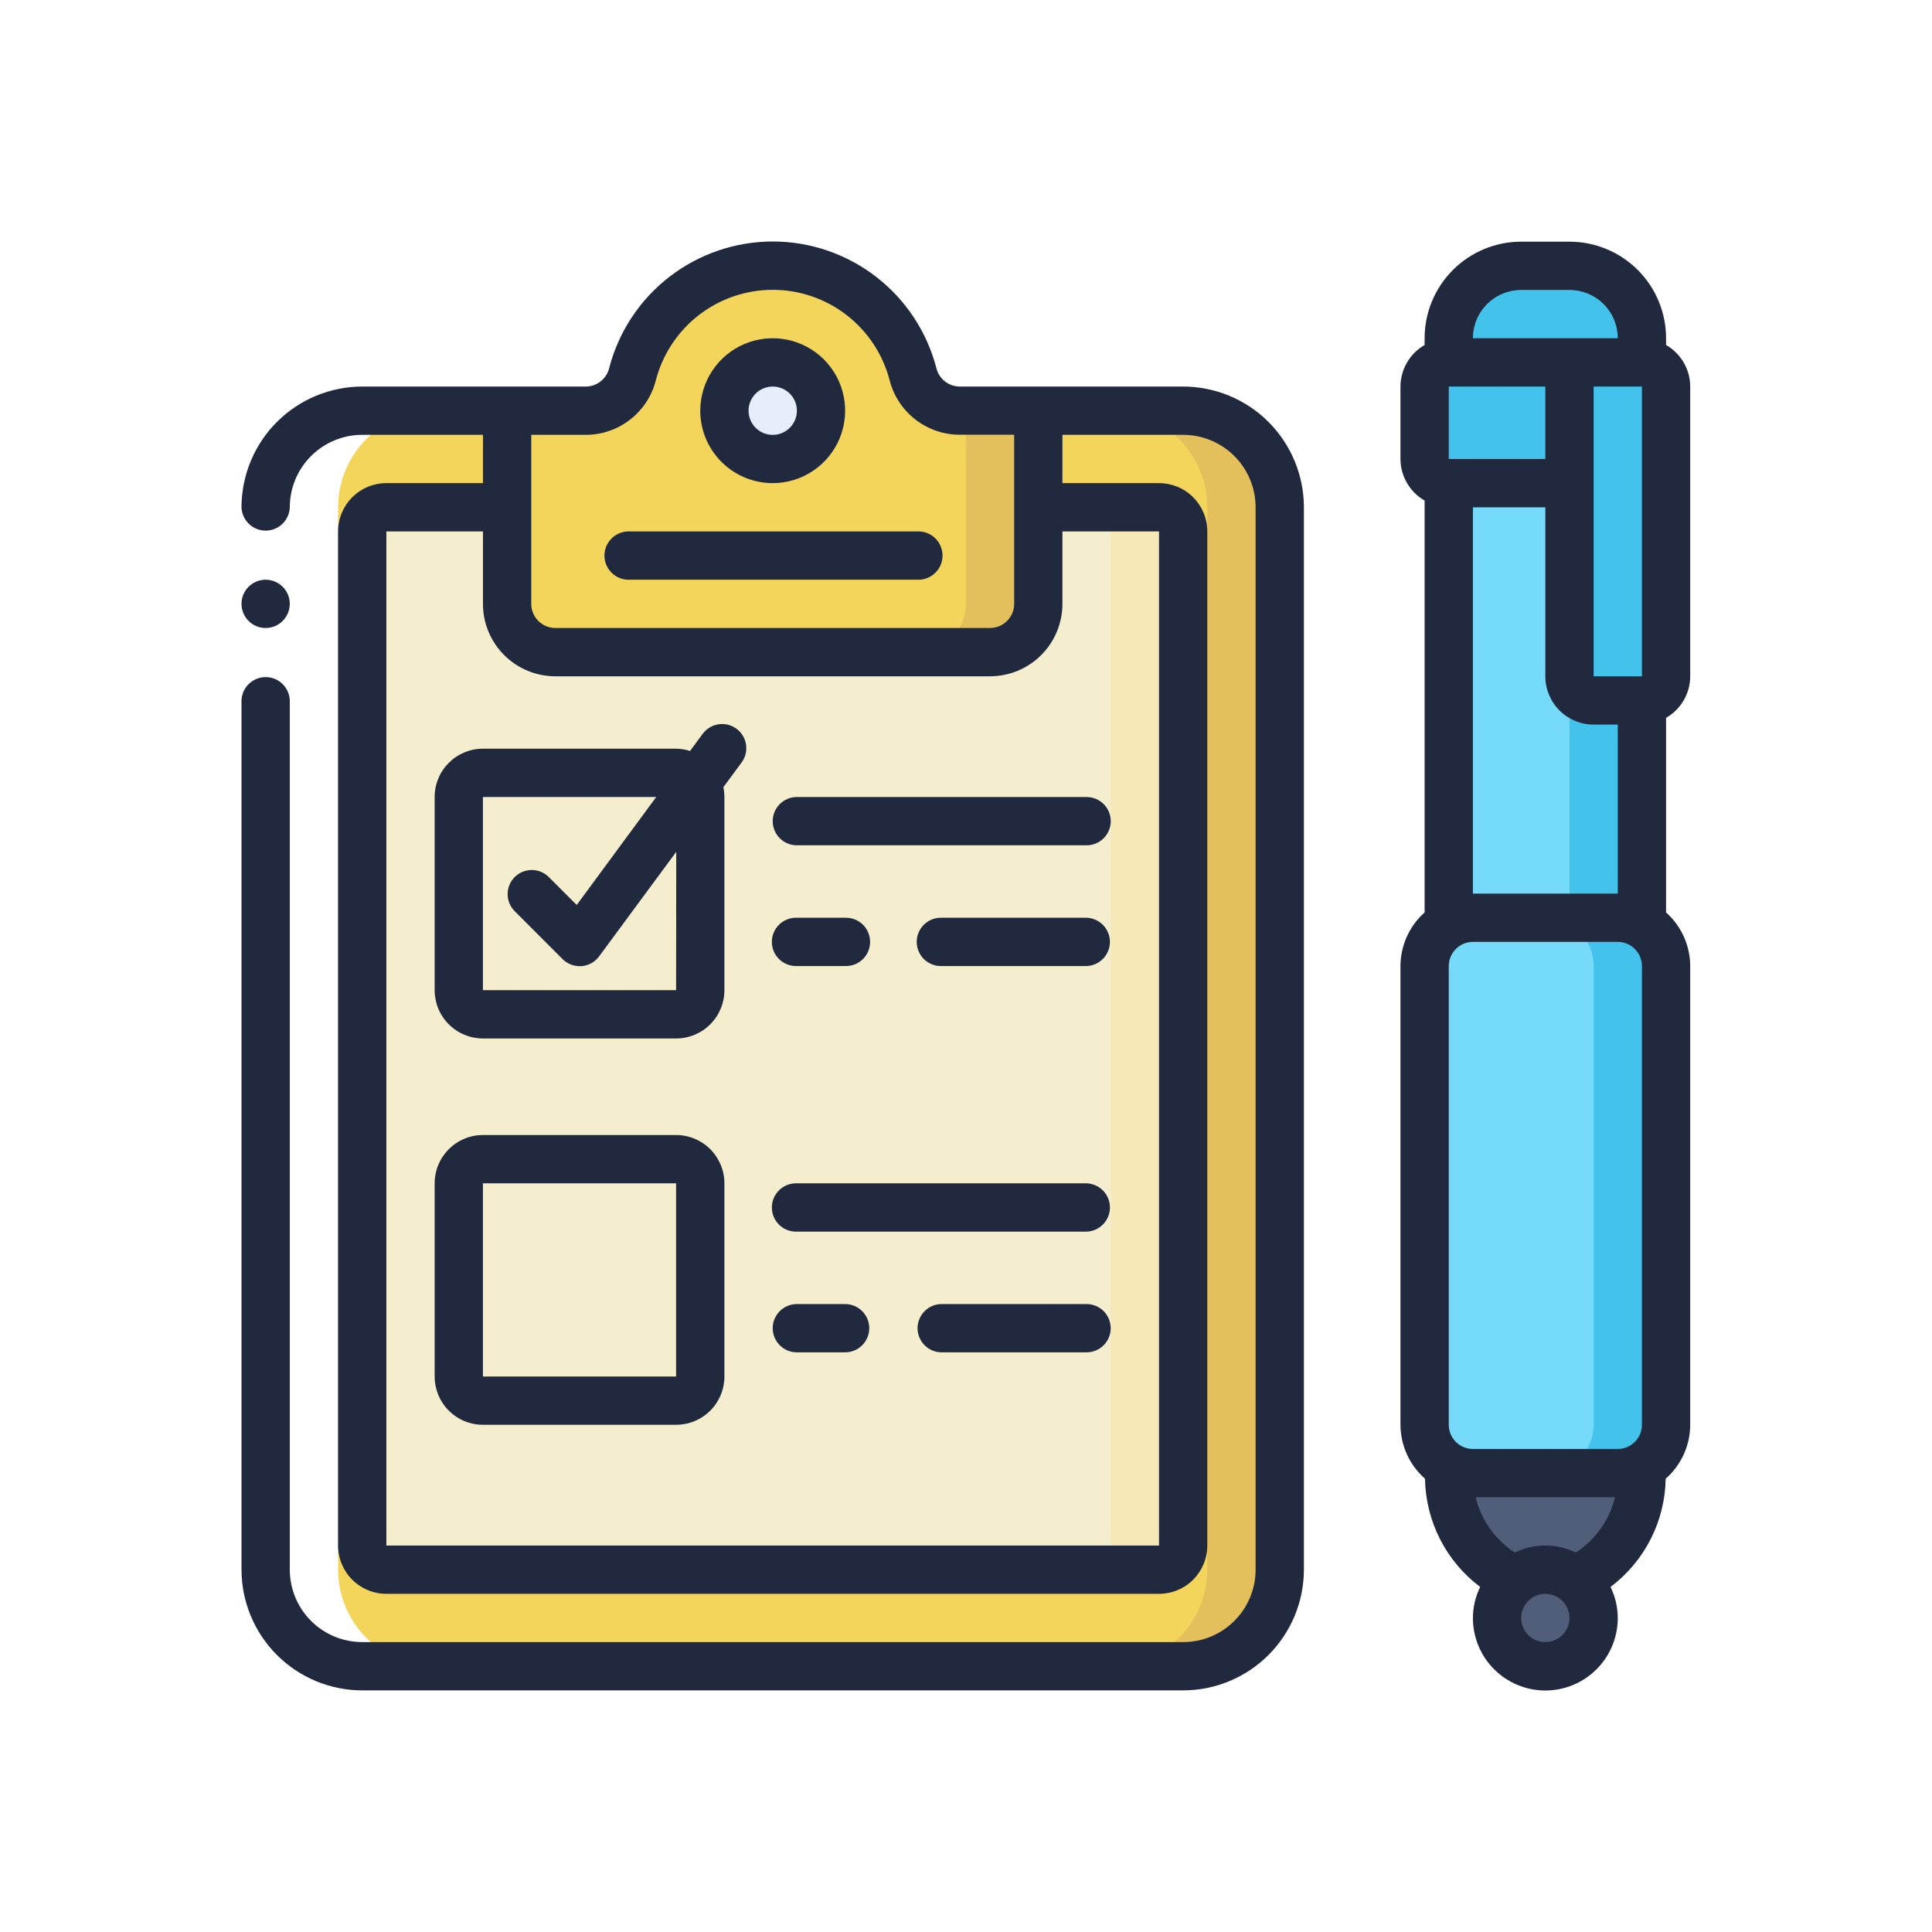 <svg width="80" height="80" viewBox="0 0 80 80" fill="none" xmlns="http://www.w3.org/2000/svg">
<rect width="80" height="80" fill="white"/>
<path d="M52.992 21.005V64.996C52.992 66.056 52.57 67.074 51.82 67.824C51.071 68.574 50.053 68.995 48.993 68.996H15C13.939 68.995 12.922 68.574 12.172 67.824C11.422 67.074 11 66.056 11 64.996V21.005C11 19.945 11.422 18.927 12.172 18.177C12.922 17.427 13.939 17.006 15 17.005H20.999V25.004C21 25.534 21.211 26.041 21.586 26.416C21.96 26.791 22.468 27.002 22.998 27.004H40.994C41.524 27.003 42.032 26.791 42.407 26.417C42.781 26.042 42.992 25.534 42.994 25.004V17.005H48.993C50.053 17.006 51.071 17.427 51.82 18.177C52.57 18.927 52.992 19.945 52.992 21.005Z" fill="#F3D55B"/>
<path d="M48.992 17.005H45.992C47.053 17.006 48.07 17.427 48.82 18.177C49.57 18.927 49.991 19.945 49.991 21.005V64.996C49.991 66.056 49.57 67.074 48.82 67.824C48.07 68.574 47.053 68.995 45.992 68.996H48.992C50.052 68.995 51.069 68.574 51.819 67.824C52.569 67.074 52.99 66.056 52.99 64.996V21.005C52.99 19.945 52.569 18.927 51.819 18.177C51.069 17.427 50.052 17.006 48.992 17.005Z" fill="#E4C05C"/>
<path d="M67.983 60.739C68.045 61.707 67.821 62.671 67.337 63.511C66.854 64.351 66.133 65.03 65.266 65.462H62.714C61.846 65.03 61.125 64.351 60.642 63.511C60.158 62.671 59.934 61.707 59.997 60.739H67.983Z" fill="#515E7A"/>
<path d="M59.99 20.005H67.988V38.272H59.99V20.005Z" fill="#76DBFB"/>
<path d="M64.988 20.005H67.988V38.272H64.988V20.005Z" fill="#43C3EB"/>
<path d="M66.988 38.002H60.99C59.886 38.002 58.99 38.897 58.99 40.002V58.997C58.99 60.102 59.886 60.997 60.99 60.997H66.988C68.092 60.997 68.988 60.102 68.988 58.997V40.002C68.988 38.897 68.092 38.002 66.988 38.002Z" fill="#76DBFB"/>
<path d="M66.99 38.002H63.99C64.521 38.002 65.029 38.212 65.404 38.587C65.779 38.962 65.99 39.471 65.99 40.002V58.997C65.99 59.528 65.779 60.036 65.404 60.411C65.029 60.786 64.521 60.997 63.99 60.997H66.99C67.52 60.997 68.029 60.786 68.404 60.411C68.779 60.036 68.99 59.528 68.99 58.997V40.002C68.99 39.471 68.779 38.962 68.404 38.587C68.029 38.212 67.52 38.002 66.99 38.002Z" fill="#43C3EB"/>
<path d="M64.989 20.005H59.991C59.859 20.005 59.729 19.979 59.608 19.929C59.487 19.879 59.376 19.805 59.283 19.712C59.19 19.619 59.117 19.509 59.066 19.388C59.016 19.267 58.99 19.137 58.99 19.005V16.006C58.99 15.874 59.016 15.744 59.066 15.623C59.117 15.502 59.19 15.392 59.283 15.299C59.376 15.206 59.487 15.132 59.608 15.082C59.729 15.032 59.859 15.006 59.991 15.006H67.988C68.12 15.006 68.25 15.032 68.371 15.082C68.493 15.132 68.603 15.206 68.696 15.299C68.789 15.392 68.862 15.502 68.913 15.623C68.963 15.744 68.989 15.874 68.989 16.006V19.005L64.989 20.005Z" fill="#43C3EB"/>
<path d="M62.99 11.007H64.988C65.784 11.007 66.547 11.323 67.109 11.885C67.672 12.448 67.988 13.211 67.988 14.006V15.007H59.99V14.006C59.99 13.211 60.306 12.448 60.869 11.885C61.431 11.323 62.194 11.007 62.99 11.007Z" fill="#43C3EB"/>
<path d="M63.988 68.996C65.093 68.996 65.988 68.1 65.988 66.996C65.988 65.891 65.093 64.996 63.988 64.996C62.884 64.996 61.988 65.891 61.988 66.996C61.988 68.1 62.884 68.996 63.988 68.996Z" fill="#515E7A"/>
<path d="M64.988 15.006H67.988C68.119 15.006 68.249 15.032 68.371 15.082C68.492 15.132 68.602 15.206 68.695 15.299C68.788 15.392 68.862 15.502 68.912 15.623C68.962 15.744 68.988 15.874 68.988 16.006V28.003C68.988 28.135 68.962 28.265 68.912 28.386C68.862 28.507 68.788 28.618 68.695 28.71C68.602 28.803 68.492 28.877 68.371 28.927C68.249 28.977 68.119 29.003 67.988 29.003H65.989C65.858 29.003 65.727 28.977 65.606 28.927C65.485 28.877 65.374 28.803 65.281 28.71C65.189 28.618 65.115 28.507 65.064 28.386C65.014 28.265 64.988 28.135 64.988 28.003V15.006Z" fill="#43C3EB"/>
<path d="M42.994 21.006H47.993C48.258 21.006 48.513 21.111 48.7 21.299C48.888 21.486 48.993 21.74 48.993 22.005V63.997C48.993 64.262 48.888 64.516 48.7 64.704C48.513 64.891 48.258 64.996 47.993 64.996H15.999C15.734 64.996 15.48 64.891 15.293 64.704C15.105 64.516 15 64.262 15 63.997V22.005C15 21.74 15.105 21.486 15.293 21.299C15.48 21.111 15.734 21.006 15.999 21.006H42.994Z" fill="#F4EECE"/>
<path d="M47.993 21.006H44.994C45.259 21.006 45.513 21.111 45.701 21.299C45.888 21.486 45.993 21.74 45.993 22.005V63.997C45.993 64.262 45.888 64.516 45.701 64.704C45.513 64.891 45.259 64.996 44.994 64.996H47.993C48.259 64.996 48.513 64.891 48.7 64.704C48.888 64.516 48.993 64.262 48.993 63.997V22.005C48.993 21.74 48.888 21.486 48.7 21.299C48.513 21.111 48.259 21.006 47.993 21.006Z" fill="#F6E9B7"/>
<path d="M42.993 17.005V25.004C42.992 25.534 42.781 26.042 42.406 26.417C42.031 26.791 41.523 27.003 40.993 27.004H22.997C22.467 27.002 21.96 26.791 21.585 26.416C21.211 26.041 21 25.534 20.998 25.004V17.005H24.258C24.7 17.005 25.13 16.857 25.479 16.586C25.828 16.314 26.077 15.934 26.186 15.506C26.518 14.217 27.269 13.076 28.32 12.261C29.372 11.446 30.665 11.004 31.995 11.004C33.325 11.004 34.618 11.446 35.67 12.261C36.721 13.076 37.472 14.217 37.804 15.506C37.914 15.934 38.164 16.313 38.513 16.585C38.862 16.856 39.291 17.004 39.734 17.005H42.993Z" fill="#F3D55B"/>
<path d="M39.994 17.005V25.004C39.993 25.534 39.781 26.042 39.407 26.417C39.032 26.791 38.524 27.003 37.994 27.004H40.993C41.523 27.003 42.031 26.791 42.406 26.417C42.781 26.042 42.992 25.534 42.993 25.004V17.005H39.994Z" fill="#E4C05C"/>
<path d="M31.996 19.005C33.101 19.005 33.996 18.11 33.996 17.005C33.996 15.901 33.101 15.005 31.996 15.005C30.892 15.005 29.996 15.901 29.996 17.005C29.996 18.11 30.892 19.005 31.996 19.005Z" fill="#E8EDFC"/>
<path d="M27.996 32.002H19.997C19.445 32.002 18.998 32.45 18.998 33.002V41.001C18.998 41.553 19.445 42 19.997 42H27.996C28.548 42 28.996 41.553 28.996 41.001V33.002C28.996 32.45 28.548 32.002 27.996 32.002Z" fill="#F4EECE"/>
<path d="M27.996 47.998H19.997C19.445 47.998 18.998 48.446 18.998 48.998V56.997C18.998 57.549 19.445 57.996 19.997 57.996H27.996C28.548 57.996 28.996 57.549 28.996 56.997V48.998C28.996 48.446 28.548 47.998 27.996 47.998Z" fill="#F4EECE"/>
<path d="M17.999 68.996C16.939 68.995 15.921 68.574 15.171 67.824C14.421 67.074 14 66.056 13.999 64.996V21.005C14 19.945 14.421 18.927 15.171 18.177C15.921 17.427 16.939 17.006 17.999 17.005H15C13.939 17.006 12.922 17.427 12.172 18.177C11.422 18.927 11 19.945 11 21.005V64.996C11 66.056 11.422 67.074 12.172 67.824C12.922 68.574 13.939 68.995 15 68.996H17.999Z" fill="white"/>
<path d="M10 21.006H12V29.003H10V21.006Z" fill="white"/>
<path d="M68.988 14.285V14.006C68.988 12.945 68.567 11.928 67.816 11.178C67.066 10.429 66.049 10.007 64.988 10.007H62.99C61.929 10.007 60.912 10.429 60.162 11.178C59.411 11.928 58.99 12.945 58.99 14.006V14.285C58.687 14.459 58.435 14.71 58.26 15.012C58.084 15.314 57.991 15.657 57.99 16.006V19.006C57.991 19.355 58.084 19.698 58.26 20C58.435 20.302 58.687 20.553 58.99 20.727V37.782C58.676 38.061 58.426 38.403 58.253 38.785C58.081 39.168 57.992 39.582 57.99 40.001V58.997C57.992 59.42 58.083 59.838 58.258 60.223C58.433 60.608 58.688 60.951 59.006 61.23C59.02 62.102 59.234 62.959 59.629 63.735C60.025 64.512 60.593 65.188 61.29 65.712C61.094 66.113 60.991 66.554 60.99 67.001C60.99 67.796 61.306 68.559 61.868 69.121C62.431 69.684 63.194 70 63.989 70C64.784 70 65.547 69.684 66.11 69.121C66.672 68.559 66.988 67.796 66.988 67.001C66.987 66.554 66.884 66.113 66.689 65.712C67.385 65.188 67.953 64.512 68.349 63.736C68.744 62.959 68.958 62.103 68.972 61.231C69.29 60.952 69.545 60.609 69.72 60.224C69.895 59.838 69.987 59.42 69.988 58.997V40.001C69.987 39.582 69.897 39.168 69.725 38.785C69.552 38.403 69.302 38.061 68.988 37.782V29.725C69.291 29.551 69.543 29.3 69.719 28.998C69.894 28.696 69.987 28.353 69.988 28.004V16.006C69.987 15.657 69.894 15.314 69.719 15.012C69.543 14.71 69.291 14.459 68.988 14.285ZM65.989 28.004V16.006H67.988V28.004H65.989ZM59.99 16.006H63.989V19.006H59.99V16.006ZM62.99 12.007H64.988C65.251 12.007 65.511 12.059 65.754 12.159C65.996 12.259 66.217 12.407 66.403 12.592C66.588 12.778 66.736 12.998 66.836 13.241C66.937 13.483 66.988 13.743 66.988 14.006H60.99C60.99 13.743 61.041 13.483 61.142 13.241C61.242 12.998 61.39 12.778 61.575 12.592C61.761 12.407 61.982 12.259 62.224 12.159C62.467 12.059 62.727 12.007 62.99 12.007ZM65.253 64.286C64.859 64.096 64.427 63.997 63.989 63.997C63.551 63.997 63.119 64.096 62.725 64.286C61.912 63.757 61.332 62.938 61.102 61.996H66.876C66.646 62.938 66.066 63.757 65.253 64.286ZM67.988 40.001V58.997C67.988 59.129 67.962 59.259 67.912 59.38C67.862 59.501 67.788 59.612 67.695 59.705C67.603 59.797 67.493 59.871 67.371 59.922C67.25 59.972 67.12 59.998 66.988 59.998H60.99C60.858 59.998 60.728 59.972 60.607 59.922C60.486 59.871 60.375 59.797 60.282 59.705C60.19 59.612 60.116 59.501 60.066 59.38C60.016 59.259 59.99 59.129 59.99 58.997V40.001C59.99 39.736 60.096 39.482 60.283 39.295C60.47 39.107 60.725 39.002 60.99 39.002H66.988C67.254 39.002 67.508 39.107 67.695 39.295C67.882 39.482 67.988 39.736 67.988 40.001ZM63.989 67.995C63.791 67.995 63.598 67.937 63.434 67.827C63.269 67.717 63.141 67.561 63.066 67.378C62.99 67.196 62.97 66.995 63.009 66.801C63.047 66.607 63.143 66.429 63.282 66.289C63.422 66.15 63.6 66.054 63.794 66.016C63.988 65.977 64.189 65.997 64.371 66.073C64.554 66.148 64.71 66.276 64.82 66.441C64.93 66.605 64.988 66.798 64.988 66.996C64.988 67.261 64.883 67.515 64.696 67.703C64.508 67.89 64.254 67.995 63.989 67.995ZM60.99 37.002V21.006H63.989V28.004C63.989 28.534 64.2 29.043 64.575 29.418C64.95 29.793 65.459 30.004 65.989 30.004H66.988V37.002H60.99Z" fill="#21293E"/>
<path d="M10.999 26.004C11.551 26.004 11.999 25.556 11.999 25.004C11.999 24.452 11.551 24.005 10.999 24.005C10.447 24.005 10 24.452 10 25.004C10 25.556 10.447 26.004 10.999 26.004Z" fill="#21293E"/>
<path d="M48.992 69.995C50.318 69.994 51.588 69.467 52.526 68.529C53.463 67.592 53.99 66.322 53.992 64.996V21.006C53.99 19.68 53.463 18.41 52.526 17.472C51.588 16.535 50.318 16.008 48.992 16.006H39.736C39.515 16.004 39.301 15.929 39.127 15.793C38.953 15.656 38.83 15.466 38.776 15.252C38.388 13.749 37.512 12.417 36.285 11.467C35.059 10.516 33.551 10 31.999 10C30.447 10 28.939 10.516 27.712 11.467C26.485 12.417 25.609 13.749 25.222 15.252C25.168 15.466 25.044 15.656 24.87 15.793C24.696 15.929 24.482 16.004 24.261 16.006H15.005C13.679 16.006 12.407 16.533 11.468 17.47C10.53 18.408 10.002 19.679 10 21.006C10.009 21.265 10.118 21.511 10.305 21.691C10.491 21.871 10.741 21.972 11 21.972C11.259 21.972 11.509 21.871 11.695 21.691C11.882 21.511 11.991 21.265 12 21.006C12 20.21 12.316 19.447 12.879 18.885C13.441 18.322 14.204 18.006 14.999 18.006H19.998V20.005H15.999C15.468 20.005 14.96 20.216 14.585 20.591C14.21 20.966 13.999 21.475 13.999 22.005V63.997C13.999 64.527 14.21 65.036 14.585 65.411C14.96 65.786 15.468 65.997 15.999 65.997H47.993C48.255 65.997 48.515 65.945 48.758 65.844C49.001 65.744 49.221 65.597 49.407 65.411C49.592 65.225 49.739 65.004 49.84 64.762C49.94 64.519 49.992 64.259 49.992 63.997V22.005C49.992 21.742 49.94 21.482 49.84 21.24C49.739 20.997 49.592 20.777 49.407 20.591C49.221 20.405 49.001 20.258 48.758 20.157C48.515 20.057 48.255 20.005 47.993 20.005H43.993V18.006H48.992C49.788 18.006 50.551 18.322 51.113 18.885C51.676 19.447 51.992 20.21 51.992 21.006V64.996C51.992 65.791 51.676 66.554 51.113 67.117C50.551 67.679 49.788 67.995 48.992 67.995H14.999C14.204 67.995 13.441 67.679 12.879 67.117C12.316 66.554 12 65.791 12 64.996V29.003C11.991 28.744 11.882 28.498 11.695 28.318C11.509 28.138 11.259 28.037 11 28.037C10.741 28.037 10.491 28.138 10.305 28.318C10.118 28.498 10.009 28.744 10 29.003V64.996C10.002 66.322 10.529 67.592 11.466 68.529C12.403 69.467 13.674 69.994 14.999 69.995H48.992ZM47.993 22.005V63.997H15.999V22.005H19.998V25.004C19.998 25.398 20.075 25.788 20.226 26.152C20.377 26.516 20.598 26.847 20.876 27.125C21.155 27.404 21.485 27.625 21.849 27.776C22.213 27.926 22.603 28.004 22.997 28.004H40.993C41.387 28.004 41.777 27.926 42.141 27.776C42.505 27.625 42.836 27.404 43.114 27.125C43.393 26.847 43.614 26.516 43.764 26.152C43.915 25.788 43.993 25.398 43.993 25.004V22.005H47.993ZM41.994 25.004C41.994 25.136 41.968 25.266 41.918 25.387C41.867 25.509 41.794 25.619 41.701 25.712C41.608 25.804 41.498 25.878 41.376 25.928C41.255 25.978 41.125 26.004 40.993 26.004H22.997C22.866 26.004 22.736 25.978 22.615 25.928C22.493 25.878 22.383 25.804 22.29 25.711C22.198 25.618 22.124 25.508 22.074 25.387C22.023 25.266 21.998 25.136 21.998 25.004V18.006H24.258C24.923 18.005 25.569 17.782 26.094 17.373C26.619 16.965 26.993 16.393 27.157 15.748C27.435 14.676 28.061 13.726 28.937 13.047C29.813 12.369 30.89 12.001 31.997 12.001C33.105 12.001 34.182 12.369 35.058 13.047C35.934 13.726 36.56 14.676 36.838 15.748C37.003 16.392 37.377 16.962 37.901 17.369C38.425 17.777 39.069 17.999 39.733 18.002H41.994V25.004Z" fill="#21293E"/>
<path d="M31.995 20.005C32.589 20.005 33.169 19.829 33.662 19.499C34.155 19.17 34.54 18.701 34.767 18.153C34.994 17.605 35.053 17.002 34.937 16.42C34.822 15.838 34.536 15.304 34.116 14.884C33.697 14.465 33.163 14.179 32.581 14.063C31.999 13.948 31.396 14.007 30.848 14.234C30.3 14.461 29.831 14.846 29.502 15.339C29.172 15.832 28.996 16.412 28.996 17.005C28.996 17.801 29.312 18.564 29.875 19.126C30.437 19.689 31.2 20.005 31.995 20.005ZM31.995 16.006C32.194 16.006 32.387 16.064 32.552 16.174C32.717 16.284 32.845 16.44 32.921 16.623C32.997 16.806 33.017 17.007 32.978 17.201C32.94 17.396 32.844 17.574 32.704 17.714C32.564 17.854 32.386 17.949 32.192 17.988C31.997 18.026 31.796 18.006 31.613 17.931C31.43 17.855 31.274 17.726 31.164 17.562C31.054 17.397 30.996 17.203 30.996 17.005C30.996 16.74 31.101 16.486 31.289 16.299C31.476 16.111 31.73 16.006 31.995 16.006Z" fill="#21293E"/>
<path d="M37.993 22.005H25.996C25.736 22.014 25.491 22.123 25.31 22.31C25.13 22.496 25.029 22.745 25.029 23.005C25.029 23.264 25.13 23.514 25.31 23.7C25.491 23.887 25.736 23.996 25.996 24.005H37.993C38.127 24.01 38.261 23.987 38.386 23.939C38.512 23.891 38.626 23.818 38.723 23.724C38.819 23.631 38.896 23.519 38.949 23.396C39.001 23.272 39.028 23.139 39.028 23.005C39.028 22.871 39.001 22.738 38.949 22.614C38.896 22.491 38.819 22.379 38.723 22.285C38.626 22.192 38.512 22.119 38.386 22.071C38.261 22.023 38.127 22 37.993 22.005Z" fill="#21293E"/>
<path d="M27.996 46.999H19.997C19.734 46.999 19.474 47.051 19.232 47.152C18.989 47.252 18.769 47.4 18.583 47.585C18.398 47.771 18.25 47.992 18.15 48.234C18.049 48.477 17.998 48.737 17.998 48.999V56.998C17.998 57.261 18.05 57.521 18.15 57.763C18.251 58.006 18.398 58.226 18.584 58.412C18.769 58.597 18.989 58.745 19.232 58.845C19.474 58.945 19.734 58.997 19.997 58.997H27.996C28.258 58.997 28.518 58.946 28.761 58.845C29.004 58.745 29.224 58.598 29.41 58.412C29.596 58.227 29.743 58.006 29.843 57.764C29.944 57.521 29.996 57.261 29.996 56.998V48.999C29.996 48.469 29.785 47.96 29.41 47.585C29.035 47.21 28.526 46.999 27.996 46.999ZM19.997 56.998V48.999H27.996V56.998H19.997Z" fill="#21293E"/>
<path d="M29.079 30.41L28.573 31.097C28.387 31.036 28.192 31.005 27.996 31.002H19.997C19.734 31.002 19.474 31.053 19.232 31.154C18.989 31.255 18.769 31.402 18.583 31.588C18.398 31.773 18.25 31.994 18.15 32.236C18.049 32.479 17.998 32.739 17.998 33.002V40.999C17.998 41.262 18.049 41.522 18.149 41.765C18.25 42.008 18.397 42.228 18.583 42.414C18.768 42.6 18.989 42.748 19.231 42.848C19.474 42.949 19.734 43.001 19.997 43.001H27.996C28.526 43.001 29.035 42.79 29.41 42.415C29.785 42.04 29.996 41.531 29.996 41.001V33.003C29.995 32.866 29.981 32.73 29.953 32.596L30.69 31.597C30.773 31.491 30.833 31.371 30.868 31.241C30.903 31.112 30.912 30.977 30.894 30.845C30.875 30.712 30.831 30.584 30.762 30.469C30.694 30.354 30.603 30.254 30.495 30.175C30.388 30.095 30.265 30.038 30.135 30.007C30.005 29.976 29.869 29.972 29.737 29.994C29.605 30.016 29.479 30.064 29.366 30.136C29.253 30.207 29.156 30.301 29.079 30.411V30.41ZM27.996 41.001H19.997V33.003H27.172L23.881 37.473L22.709 36.301C22.52 36.121 22.268 36.022 22.008 36.025C21.747 36.028 21.497 36.133 21.312 36.317C21.128 36.502 21.023 36.751 21.02 37.012C21.017 37.273 21.116 37.525 21.296 37.714L23.295 39.714C23.482 39.901 23.734 40.006 23.998 40.007H24.073C24.216 39.997 24.355 39.956 24.481 39.887C24.607 39.818 24.717 39.722 24.803 39.608L28.002 35.272L27.996 41.001Z" fill="#21293E"/>
<path d="M32.996 40.002H34.995C35.129 40.006 35.263 39.984 35.388 39.935C35.513 39.887 35.628 39.814 35.724 39.721C35.821 39.628 35.898 39.516 35.95 39.392C36.002 39.269 36.029 39.136 36.029 39.002C36.029 38.867 36.002 38.734 35.95 38.611C35.898 38.487 35.821 38.375 35.724 38.282C35.628 38.189 35.513 38.116 35.388 38.068C35.263 38.019 35.129 37.997 34.995 38.002H32.996C32.862 37.997 32.728 38.019 32.602 38.068C32.477 38.116 32.363 38.189 32.266 38.282C32.17 38.375 32.093 38.487 32.04 38.611C31.988 38.734 31.961 38.867 31.961 39.002C31.961 39.136 31.988 39.269 32.04 39.392C32.093 39.516 32.17 39.628 32.266 39.721C32.363 39.814 32.477 39.887 32.602 39.935C32.728 39.984 32.862 40.006 32.996 40.002Z" fill="#21293E"/>
<path d="M44.993 38.002H38.994C38.86 37.997 38.726 38.019 38.6 38.068C38.475 38.116 38.361 38.189 38.264 38.282C38.168 38.375 38.091 38.487 38.038 38.611C37.986 38.734 37.959 38.867 37.959 39.002C37.959 39.136 37.986 39.269 38.038 39.392C38.091 39.516 38.168 39.628 38.264 39.721C38.361 39.814 38.475 39.887 38.6 39.935C38.726 39.984 38.86 40.006 38.994 40.002H44.993C45.252 39.993 45.498 39.883 45.678 39.697C45.858 39.51 45.959 39.261 45.959 39.002C45.959 38.742 45.858 38.493 45.678 38.306C45.498 38.12 45.252 38.01 44.993 38.002Z" fill="#21293E"/>
<path d="M31.996 34.002C31.996 34.134 32.022 34.264 32.072 34.385C32.123 34.506 32.196 34.617 32.289 34.709C32.382 34.802 32.492 34.876 32.614 34.926C32.735 34.976 32.865 35.002 32.997 35.002H44.994C45.259 35.002 45.514 34.897 45.701 34.709C45.888 34.522 45.994 34.267 45.994 34.002C45.994 33.737 45.888 33.483 45.701 33.296C45.514 33.108 45.259 33.003 44.994 33.003H32.997C32.865 33.003 32.735 33.029 32.614 33.079C32.492 33.129 32.382 33.202 32.289 33.295C32.196 33.388 32.123 33.498 32.072 33.62C32.022 33.741 31.996 33.871 31.996 34.002Z" fill="#21293E"/>
<path d="M34.994 53.998H32.995C32.73 53.998 32.476 54.104 32.289 54.291C32.101 54.479 31.996 54.733 31.996 54.998C31.996 55.263 32.101 55.517 32.289 55.705C32.476 55.892 32.73 55.997 32.995 55.997H34.994C35.259 55.997 35.514 55.892 35.701 55.705C35.888 55.517 35.994 55.263 35.994 54.998C35.994 54.733 35.888 54.479 35.701 54.291C35.514 54.104 35.259 53.998 34.994 53.998Z" fill="#21293E"/>
<path d="M44.992 53.998H38.993C38.728 53.998 38.474 54.104 38.287 54.291C38.099 54.479 37.994 54.733 37.994 54.998C37.994 55.263 38.099 55.517 38.287 55.705C38.474 55.892 38.728 55.997 38.993 55.997H44.992C45.257 55.997 45.512 55.892 45.699 55.705C45.886 55.517 45.992 55.263 45.992 54.998C45.992 54.733 45.886 54.479 45.699 54.291C45.512 54.104 45.257 53.998 44.992 53.998Z" fill="#21293E"/>
<path d="M44.993 48.999H32.996C32.862 48.995 32.728 49.017 32.602 49.065C32.477 49.113 32.363 49.186 32.266 49.28C32.17 49.373 32.093 49.485 32.04 49.608C31.988 49.732 31.961 49.865 31.961 49.999C31.961 50.133 31.988 50.266 32.04 50.39C32.093 50.514 32.17 50.625 32.266 50.719C32.363 50.812 32.477 50.885 32.602 50.933C32.728 50.981 32.862 51.004 32.996 50.999H44.993C45.253 50.99 45.498 50.881 45.679 50.694C45.859 50.508 45.96 50.259 45.96 49.999C45.96 49.74 45.859 49.49 45.679 49.304C45.498 49.117 45.253 49.008 44.993 48.999Z" fill="#21293E"/>
</svg>
